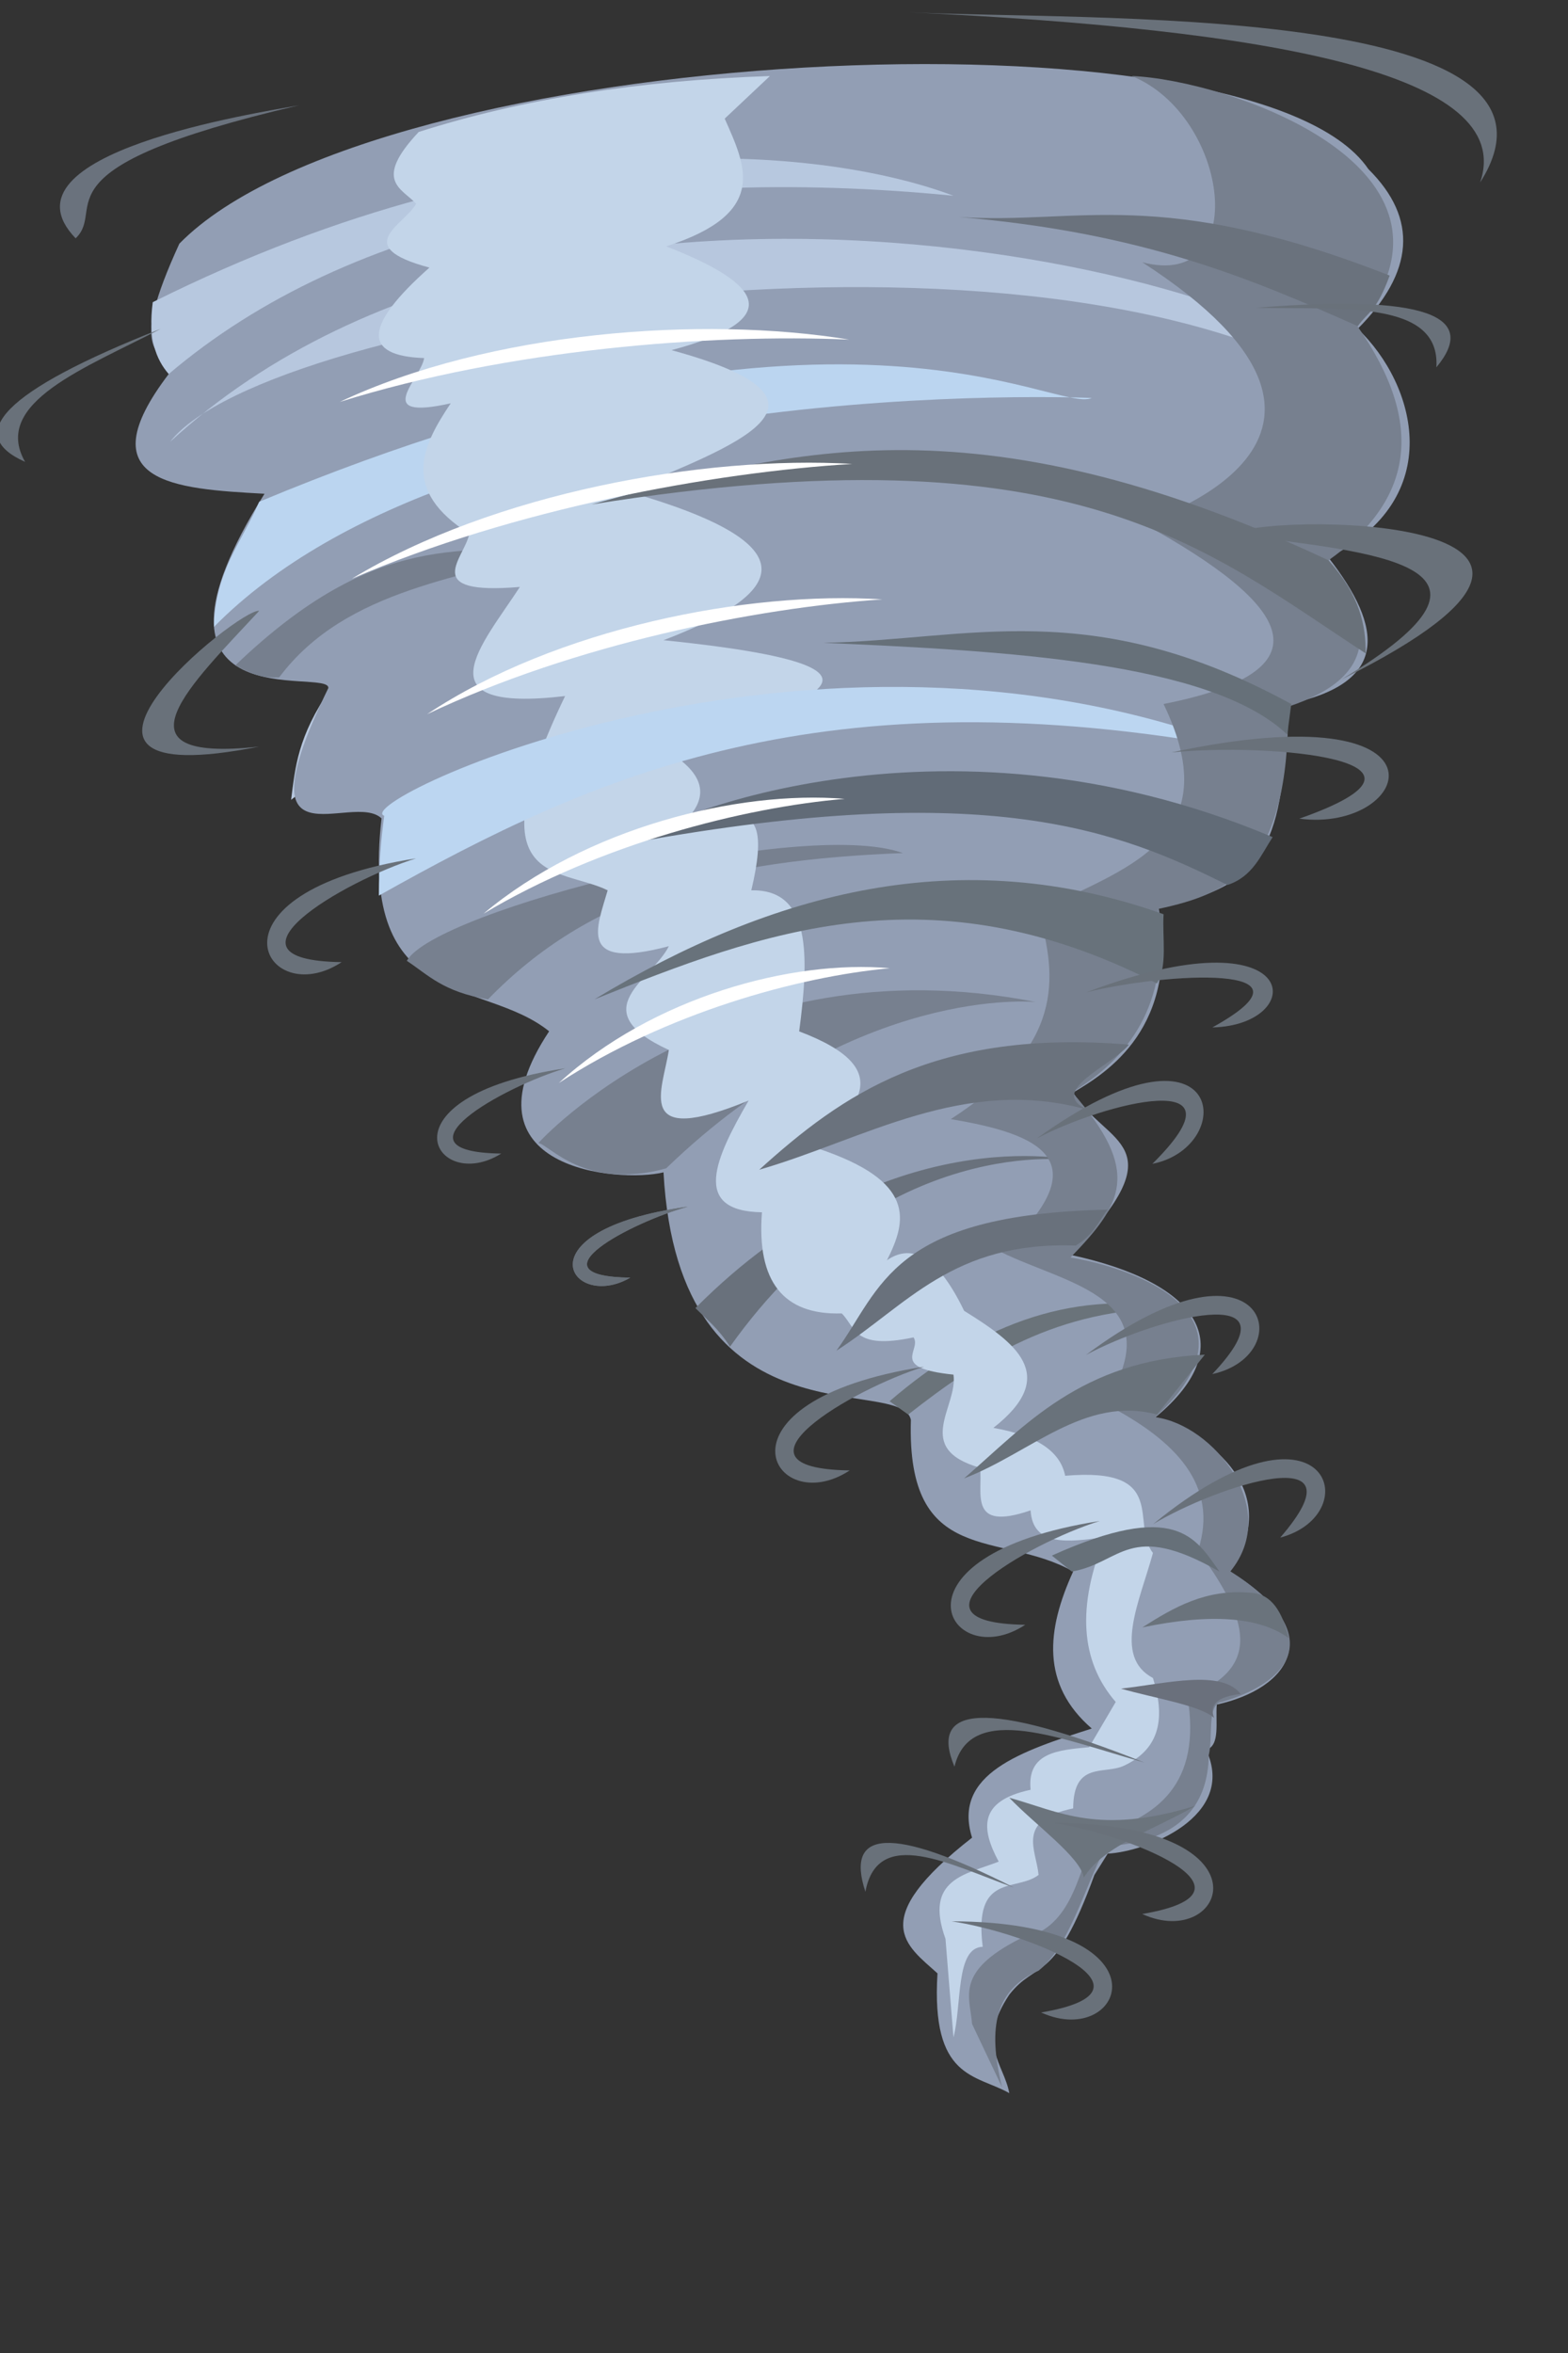 <?xml version="1.0" encoding="UTF-8" standalone="no"?>
<!-- Created with Inkscape (http://www.inkscape.org/) -->

<svg
   xmlns:dc="http://purl.org/dc/elements/1.1/"
   xmlns:cc="http://creativecommons.org/ns#"
   xmlns:rdf="http://www.w3.org/1999/02/22-rdf-syntax-ns#"
   xmlns:svg="http://www.w3.org/2000/svg"
   xmlns="http://www.w3.org/2000/svg"
   xmlns:sodipodi="http://sodipodi.sourceforge.net/DTD/sodipodi-0.dtd"
   xmlns:inkscape="http://www.inkscape.org/namespaces/inkscape"
   width="400"
   height="600"
   id="svg3638"
   version="1.1"
   inkscape:version="0.48.4 r9939"
   sodipodi:docname="une tornade.svg">
  <rect width="100%" height="100%" fill="#333333" stroke="none"/>
  <defs
     id="defs3640" />
  <sodipodi:namedview
     id="base"
     pagecolor="#ffffff"
     bordercolor="#666666"
     borderopacity="1.0"
     inkscape:pageopacity="0.0"
     inkscape:pageshadow="2"
     inkscape:zoom="0.35"
     inkscape:cx="350"
     inkscape:cy="520"
     inkscape:document-units="px"
     inkscape:current-layer="layer1"
     showgrid="false"
     inkscape:window-width="746"
     inkscape:window-height="779"
     inkscape:window-x="0"
     inkscape:window-y="19"
     inkscape:window-maximized="0" />
  <g
     inkscape:label="Ebene 1"
     inkscape:groupmode="layer"
     id="layer1"
     transform="translate(0,-452.362)">
    <g
       id="g3833"
       transform="matrix(1.9,0,0,1.9,54.882,-437.284)">
      <path
         style="fill:#b7c7de"
         inkscape:connector-curvature="0"
         d="m 15.554,560.578 c 50.27,-30.526 98.235,-18.389 105.715,-14.286 -39.085,-1.991 -78.135,3.365 -111.07,29.285 0.572,-4.352 0.833,-8.453 5.357,-15 z"
         id="path3040" />
      <path
         style="fill:#929eb4"
         inkscape:connector-curvature="0"
         d="m -6.231,518.433 c -0.881,-3.873 -5.546,-2.279 1.429,-17.5 26.396,-26.916 144.205,-32.758 159.645,-10 6.721,6.663 6.136,13.813 -1.429,21.428 7.832,7.455 12.059,22.737 -3.929,30.715 7.396,9.469 8.135,16.82 -5.357,19.643 -1.01,16.117 -1.235,24.628 -17.5,27.143 2.912,16.3 -6.902,22.325 -11.428,25 4.39,7.179 14.309,6.66 -0.357,21.785 16.994,3.635 23.164,12.044 11.428,21.785 7.621,2.622 17.188,9.958 10,20.715 13.351,8.224 7.943,15.712 -1.786,17.857 -0.194,2.306 0.503,5.503 -1.429,6.072 4.19,8.972 -8.112,13.694 -13.214,13.928 l -1.786,2.857 c -5.396,14.874 -7.721,11.327 -11.428,16.072 -4.421,6.615 -0.759,9.189 0,13.214 -4.514,-2.541 -10.523,-1.842 -9.643,-16.072 -4.175,-3.782 -9.639,-7.049 4.643,-18.215 -2.694,-8.597 6.679,-11.624 16.072,-14.643 -6.851,-5.929 -6.072,-13.246 -2.5,-21.072 -9.677,-5.527 -22.4,-0.38 -21.785,-20.357 -1.333,-6.202 -31.171,4.079 -33.215,-33.215 -5.901,1.443 -27.721,-0.301 -15.357,-18.928 -8.956,-7.237 -25.515,-2.525 -22.5,-28.572 -3.951,-3.768 -19.313,7.479 -7.143,-17.5 0.186,-2.825 -27.958,4.922 -8.572,-26.072 -12.133,-0.649 -23.99,-1.463 -12.857,-16.072 z"
         id="path2996" />
      <path
         style="fill:#6a737a"
         inkscape:connector-curvature="0"
         d="m 93.054,658.078 c 9.637,-7.553 19.974,-14.243 35.714,-14.286 -14.285,-2.538 -26.782,2.675 -38.214,12.5 z"
         id="path3026" />
      <path
         style="fill:#69717c"
         inkscape:connector-curvature="0"
         d="m 69.129,648.968 c 20.648,-29.022 46.25,-25 46.25,-25 0,0 -25.318,-5.911 -50.895,19.822 1.548,1.545 3.095,2.748 4.643,5.178 z"
         id="path3028" />
      <path
         style="fill:#77808f"
         inkscape:connector-curvature="0"
         d="m 60.554,625.038 c 25.67,-24.791 49.643,-22.322 49.643,-22.322 -41.969,-8.306 -66.84,18.863 -66.785,18.928 1.468,0.213 6.213,6.402 17.143,3.393 z"
         id="path3030" />
      <path
         style="fill:#77808f"
         inkscape:connector-curvature="0"
         d="m 36.629,602.363 c 13.771,-14.188 31.006,-18.662 55.715,-19.643 -13.559,-4.857 -62.84,7.686 -66.605,14.464 2.911,1.932 4.85,4.142 10.893,5.178 z"
         id="path3032" />
      <path
         style="fill:#b7c8df"
         inkscape:connector-curvature="0"
         d="M -6.231,518.433 C 18.173,497.676 55.699,490.247 99.124,494.504 c -16.215,-6.111 -56.125,-11.332 -107.5,14.286 -0.637,4.836 0.409,7.652 2.143,9.643 z"
         id="path3036" />
      <path
         style="fill:#bbd5f0"
         inkscape:connector-curvature="0"
         d="M -0.156,552.363 C 33.844,517.899 117.699,521.648 117.699,521.648 c -4.918,2.213 -33.915,-18.542 -111.785,13.928 -2.272,5.347 -5.933,9.305 -6.072,16.785 z"
         id="path3042" />
      <path
         style="fill:#b7c7de"
         inkscape:connector-curvature="0"
         d="m -6.051,527.538 c 53.3,-49.095 159.805,-19.43 159.285,-6.425 -42.58,-27.18 -146.37,-10.38 -159.285,6.425 z"
         id="path3038" />
      <path
         style="fill:#767f8e"
         inkscape:connector-curvature="0"
         d="m 8.594,559.148 c 9.026,-12.068 25.073,-13.307 38.036,-17.5 -12.97,1.004 -24.696,-2.557 -43.929,15.893 2.505,1.337 3.844,1.708 5.893,1.607 z"
         id="path3034" />
      <path
         style="fill:#c3d5e9"
         inkscape:connector-curvature="0"
         d="m 27.344,485.933 c -6.204,6.595 -2.279,7.562 -0.357,9.643 -1.544,2.857 -8.903,5.715 1.786,8.572 -8.912,7.902 -8.944,11.859 -0.714,12.143 -0.369,2.743 -7.25,8.492 3.571,6.072 -3.92,5.833 -6.696,11.666 2.5,17.5 -0.635,3.286 -6.742,8.283 6.785,7.143 -5.045,7.761 -13.593,16.949 6.072,14.643 -12.383,25.7 -0.81,22.881 5.715,26.072 -1.435,5.004 -4.157,10.78 8.214,7.5 -2.214,4.505 -11.673,8.556 0,13.928 -0.816,5.431 -4.832,13.172 10.715,6.785 -4.499,7.76 -7.756,14.846 1.786,15 -0.714,9.286 2.857,13.809 10.714,13.572 1.879,1.835 1.541,4.936 9.643,3.214 1.131,1.739 -3.39,4.107 5.357,5 0.643,4.276 -5.513,9.912 3.571,12.5 0.401,3.352 -1.673,8.63 6.785,5.715 0.283,4.851 5.052,4.319 10,3.571 -3.809,9.286 -3.333,16.666 1.429,22.143 l -3.571,6.072 c -4.139,0.384 -8.358,0.69 -7.857,5.715 -7.112,1.509 -6.612,5.302 -4.286,9.643 -4.363,1.718 -10.063,2.266 -7.143,10.357 l 1.071,13.214 c 1.152,-4.31 0.244,-12.053 3.929,-12.143 -1.267,-9.995 4.498,-7.332 7.5,-9.643 -0.307,-3.388 -3.106,-7.33 4.643,-8.928 0.034,-6.36 4.172,-4.513 6.785,-5.715 5.029,-2.335 5.546,-6.603 3.929,-11.786 -5.436,-2.877 -1.771,-10.305 0,-16.785 -3.056,-3.855 2.258,-11.573 -11.786,-10.357 -0.606,-3.012 -3.332,-5.318 -9.643,-6.428 9.02,-7.061 2.925,-11.454 -3.929,-15.714 -3.452,-7.16 -6.905,-9.149 -10.357,-6.785 2.706,-5.341 3.941,-10.596 -9.286,-15 4.488,-5.238 11.344,-10.476 -2.5,-15.714 1.345,-10.146 1.615,-19.11 -6.428,-18.928 3.846,-16.087 -5.511,-7.237 -9.286,-8.928 4.096,-3.736 2.673,-6.858 -1.786,-9.643 10.176,-5.176 41.227,-10.707 -0.714,-15 16.357,-6.257 20.384,-12.794 -5,-20 14.124,-6.028 31.568,-11.979 6.072,-18.928 15.47,-4.119 12.325,-8.859 -0.714,-13.928 13.899,-4.461 10.644,-10.828 7.857,-17.143 l 6.072,-5.715 c -17.627,0.587 -33.326,3.103 -47.143,7.5 z"
         id="path2998" />
      <path
         style="fill:#bcd6f1"
         inkscape:connector-curvature="0"
         d="m 138.054,568.788 c -58.01,-22.433 -120.21,7.153 -115.355,8.928 -0.45,3.504 -0.708,6.323 -0.714,10.714 28.91,-16.23 59.55,-30.087 116.07,-19.643 z"
         id="path3044" />
      <path
         style="fill:#77808f"
         inkscape:connector-curvature="0"
         d="m 123.054,478.433 c 13.056,5.28 16.153,28.852 1.429,25 36.984,23.922 0,35 0,35 20.28,11.102 25.351,19.837 2.857,24.285 8.936,18.533 -5.667,22.086 -16.785,27.857 2.518,8.947 3.495,17.974 -11.785,27.857 11.975,1.995 20.218,5.511 6.785,17.857 8.973,4.404 22.937,6.064 13.928,20.357 9.531,4.897 15.306,10.95 12.5,19.643 5.66,7.911 9.78,15.48 -1.429,19.643 1.922,11.726 -4.01,16.311 -12.5,18.572 -2.274,5.702 -3.239,12.713 -10,13.928 -8.828,4.478 -6.673,7.858 -6.428,11.428 l 4.033,8.507 c -2.028,-8.239 -0.811,-13.129 4.895,-15.649 4.091,-3.248 6.032,-10.793 8.928,-16.428 -0.963,-0.81 13.738,0.911 13.928,-12.5 0.595,-2.381 -0.29,-6.983 1.786,-7.143 10.559,-3.144 13.191,-9.876 1.115,-17.521 6.853,-8.425 -2.294,-19.675 -10.086,-20.692 15.796,-14.536 -4.777,-20.393 -11.385,-21.428 6.965,-7.201 9.634,-11.485 0.231,-22.186 9.779,-5.864 12.877,-14.361 11.555,-24.599 9.937,-2.109 17.562,-5.808 17.439,-27.143 12.689,-4.173 11.115,-11.459 5.418,-19.643 11.216,-7.941 13.195,-18.105 3.885,-31.428 17.479,-21.311 -17.507,-33.058 -30.314,-33.572 z"
         id="path3000" />
      <path
         style="fill:#6a727d"
         inkscape:connector-curvature="0"
         d="m 153.414,512.003 c -14.255,-6.317 -28.724,-12.549 -53.57,-14.643 16.092,1.062 26.915,-4.26 57.855,7.857 -1.809,4.923 -2.902,4.84 -4.286,6.785 z"
         id="path3002" />
      <path
         style="fill:#69717a"
         inkscape:connector-curvature="0"
         d="m 149.484,543.433 c -48.103,-22.552 -73.545,-14.392 -98.93,-7.5 64.83,-10.355 82.355,5.965 103.93,20 -1e-4,-3.796 -0.756,-7.761 -5,-12.5 z"
         id="path3004" />
      <path
         style="fill:#667079"
         inkscape:connector-curvature="0"
         d="m 144.484,562.718 c -26.942,-14.716 -43.438,-8.541 -62.855,-8.214 24.43,1.075 52.08,2.549 62.32,12.322 z"
         id="path3006" />
      <path
         style="fill:#616b77"
         inkscape:connector-curvature="0"
         d="m 141.984,580.578 c -45.133,-19.02 -83.79,-1.798 -85.715,0.714 47.7,-8.633 65.11,-1.535 79.645,5.715 3.394,-1.115 4.472,-3.968 6.072,-6.428 z"
         id="path3008" />
      <path
         style="fill:#68727b"
         inkscape:connector-curvature="0"
         d="m 127.344,590.933 c -27.334,-9.723 -52.42,-3.063 -76.43,11.428 22.53,-9.024 45.117,-17.715 75.535,-2.143 1.464,-2.318 0.697,-6.123 0.893,-9.286 z"
         id="path3010" />
      <path
         style="fill:#6a727d"
         inkscape:connector-curvature="0"
         d="m 122.699,608.433 c -26.088,-2.157 -38.548,6.76 -49.643,16.785 13.983,-4.025 27.517,-12.699 44.107,-8.036 -5.588,-2.525 3.1,-5.803 5.535,-8.75 z"
         id="path3012" />
      <path
         style="fill:#69717c"
         inkscape:connector-curvature="0"
         d="m 119.844,630.578 c -29.194,0.626 -30.366,10.592 -36.428,18.928 9.445,-6.056 15.593,-14.712 32.143,-14.107 2.59,-1.607 2.965,-3.214 4.286,-4.821 z"
         id="path3014" />
      <path
         style="fill:#69727b"
         inkscape:connector-curvature="0"
         d="m 132.879,650.038 c -16.662,0.774 -24.165,9.566 -32.322,16.607 8.839,-3.362 16.203,-11.161 25.893,-8.572 z"
         id="path3016" />
      <path
         style="fill:#667079"
         inkscape:connector-curvature="0"
         d="m 115.019,679.148 c 6.654,-1.126 7.632,-6.964 19.822,0 -3.215,-4.556 -5.864,-9.62 -22.5,-2.143 z"
         id="path3018" />
      <path
         style="fill:#6a737c"
         inkscape:connector-curvature="0"
         d="m 139.129,682.003 c -6.098,-0.583 -10.412,1.959 -14.643,4.643 9.166,-1.905 15.714,-1.429 19.643,1.429 -0.826,-3.494 -2.274,-5.901 -5,-6.072 z"
         id="path3020" />
      <path
         style="fill:#6a707c"
         inkscape:connector-curvature="0"
         d="m 137.699,695.578 c -2.613,-3.325 -9.87,-1.426 -16.072,-0.714 4.412,1.269 10.633,2.236 12.5,3.929 -0.714,-1.786 0.476,-2.857 3.571,-3.214 z"
         id="path3022" />
      <path
         style="fill:#6b747d"
         inkscape:connector-curvature="0"
         d="m 131.629,710.578 c -13.056,4.028 -18.27,0.775 -25,-1.071 3.421,3.596 9.569,7.972 10,10.714 2.696,-4.366 9.761,-6.548 15,-9.643 z"
         id="path3024" />
      <path
         style="fill:#6a727d"
         inkscape:connector-curvature="0"
         d="m 11.269,482.363 c -36.349,8.474 -25.683,13.76 -30,17.857 -11.008,-11.428 24.484,-16.843 30,-17.857 z"
         id="path3816" />
      <path
         style="fill:#69717a"
         inkscape:connector-curvature="0"
         d="m 92.699,469.863 c 23.086,1.206 92.68,-1.494 77.145,22.857 4.979,-14.619 -28.046,-20.571 -77.145,-22.857 z"
         id="path3818" />
      <path
         style="fill:#69717a"
         inkscape:connector-curvature="0"
         d="m -7.301,512.363 c -21.317,8.412 -26.414,14.207 -18.214,17.857 -4.554,-7.944 8.213,-12.642 18.214,-17.857 z"
         id="path3820" />
      <path
         style="fill:#69717a"
         inkscape:connector-curvature="0"
         d="m 5.914,568.433 c -34.02,6.76 -2.561,-18.716 0,-18.215 -9.015,9.733 -20.473,20.46 0,18.215 z"
         id="path3822" />
      <path
         style="fill:#69717a"
         inkscape:connector-curvature="0"
         d="m 26.984,583.433 c -9.709,3.02 -27.795,13.666 -10,13.928 -10.3,6.78 -19.689,-9.275 10,-13.928 z"
         id="path3824" />
      <path
         style="fill:#69717a"
         inkscape:connector-curvature="0"
         d="m 47.024,611.608 c -8.361,2.482 -23.934,11.229 -8.611,11.444 -8.869,5.571 -16.953,-7.622 8.611,-11.444 z"
         id="path3826" />
      <path
         style="fill:#69717a"
         inkscape:connector-curvature="0"
         d="m 63.454,630.178 c -7.494,2.066 -21.452,9.348 -7.718,9.528 -7.949,4.638 -15.195,-6.345 7.718,-9.528 z"
         id="path3839" />
      <path
         style="fill:#69717a"
         inkscape:connector-curvature="0"
         d="m 63.454,630.178 c -7.494,2.066 -21.452,9.348 -7.718,9.528 -7.949,4.638 -15.195,-6.345 7.718,-9.528 z"
         id="path3841" />
      <path
         style="fill:#69717a"
         inkscape:connector-curvature="0"
         d="m 95.199,651.648 c -9.709,3.02 -27.795,13.666 -10,13.928 -10.3,6.78 -19.689,-9.275 10,-13.928 z"
         id="path3843" />
      <path
         style="fill:#69717a"
         inkscape:connector-curvature="0"
         d="m 118.769,672.363 c -9.709,3.02 -27.795,13.666 -10,13.928 -10.3,6.78 -19.688,-9.275 10,-13.928 z"
         id="path3845" />
      <path
         style="fill:#69717a"
         inkscape:connector-curvature="0"
         d="m 124.769,704.783 c -21.3,-8.454 -28.983,-7.716 -25.501,0.557 2.116,-8.909 14.639,-3.598 25.501,-0.557 z"
         id="path3847" />
      <path
         style="fill:#69717a"
         inkscape:connector-curvature="0"
         d="m 116.929,650.078 c 8.943,-4.839 29.193,-10.348 16.953,2.571 12.046,-2.636 7.112,-20.569 -16.953,-2.571 z"
         id="path3849" />
      <path
         style="fill:#69717a"
         inkscape:connector-curvature="0"
         d="m 125.949,672.778 c 8.719,-5.231 28.705,-11.633 17.05,1.817 11.918,-3.168 6.193,-20.864 -17.05,-1.817 z"
         id="path3851" />
      <path
         style="fill:#69717a"
         inkscape:connector-curvature="0"
         d="m 110.329,621.018 c 9.095,-4.779 28.885,-9.814 15.505,3.414 11.678,-2.314 9.706,-21.559 -15.505,-3.414 z"
         id="path3853" />
      <path
         style="fill:#69717a"
         inkscape:connector-curvature="0"
         d="m 116.989,601.408 c 10.407,-2.591 32.661,-3.99 16.901,4.716 13.084,-0.307 12.303,-15.767 -16.901,-4.716 z"
         id="path3855" />
      <path
         style="fill:#69717a"
         inkscape:connector-curvature="0"
         d="m 128.409,569.213 c 13.286,-1.313 39.644,0.996 17.155,8.893 15.242,1.995 21.998,-17.247 -17.155,-8.893 z"
         id="path3857" />
      <path
         style="fill:#69717a"
         inkscape:connector-curvature="0"
         d="m 151.224,559.418 c 45.714,-22.759 -11.834,-22.265 -14.473,-19.471 18.424,2.46 40.536,3.827 14.473,19.471 z"
         id="path3859" />
      <path
         style="fill:#69717a"
         inkscape:connector-curvature="0"
         d="m 139.744,509.543 c 22.841,-1.855 29.972,1.097 24.224,7.99 0.582,-9.139 -12.947,-7.722 -24.224,-7.99 z"
         id="path3861" />
      <path
         style="fill:#69717a"
         inkscape:connector-curvature="0"
         d="m 112.459,712.873 c 10.057,1.499 29.558,9.252 12.014,12.235 11.216,5.125 18.038,-12.179 -12.014,-12.235 z"
         id="path3863" />
      <path
         style="fill:#69717a"
         inkscape:connector-curvature="0"
         d="m 107.269,721.568 c -16.673,-8.454 -22.687,-7.716 -19.962,0.557 1.656,-8.909 11.46,-3.598 19.962,-0.557 z"
         id="path3865" />
      <path
         style="fill:#69717a"
         inkscape:connector-curvature="0"
         d="m 98.889,726.088 c 10.057,1.499 29.558,9.252 12.013,12.235 11.216,5.125 18.038,-12.179 -12.013,-12.235 z"
         id="path3867" />
      <path
         style="fill:#ffffff"
         inkscape:connector-curvature="0"
         d="m 28.464,564.083 c 17.288,-11.511 42.975,-16.586 61.115,-15.405 -17.004,1.129 -41.332,6.024 -61.115,15.405 z"
         id="path3908" />
      <path
         style="fill:#ffffff"
         inkscape:connector-curvature="0"
         d="m 18.364,545.903 c 19.003,-11.511 47.237,-16.586 67.175,-15.405 -18.691,1.129 -45.431,6.024 -67.175,15.405 z"
         id="path3910" />
      <path
         style="fill:#ffffff"
         inkscape:connector-curvature="0"
         d="m 16.729,522.178 c 20.093,-9.481 48.701,-11.604 68.41,-8.364 -18.707,-0.812 -45.811,1.286 -68.41,8.364 z"
         id="path3912" />
      <path
         style="fill:#ffffff"
         inkscape:connector-curvature="0"
         d="m 36.039,590.853 c 13.716,-11.511 34.096,-16.586 48.488,-15.405 -13.491,1.129 -32.793,6.024 -48.488,15.405 z"
         id="path3914" />
      <path
         style="fill:#ffffff"
         inkscape:connector-curvature="0"
         d="m 46.144,613.583 c 12.573,-11.511 31.255,-16.586 44.447,-15.405 -12.367,1.129 -30.06,6.024 -44.447,15.405 z"
         id="path3916" />
    </g>
  </g>
</svg>
